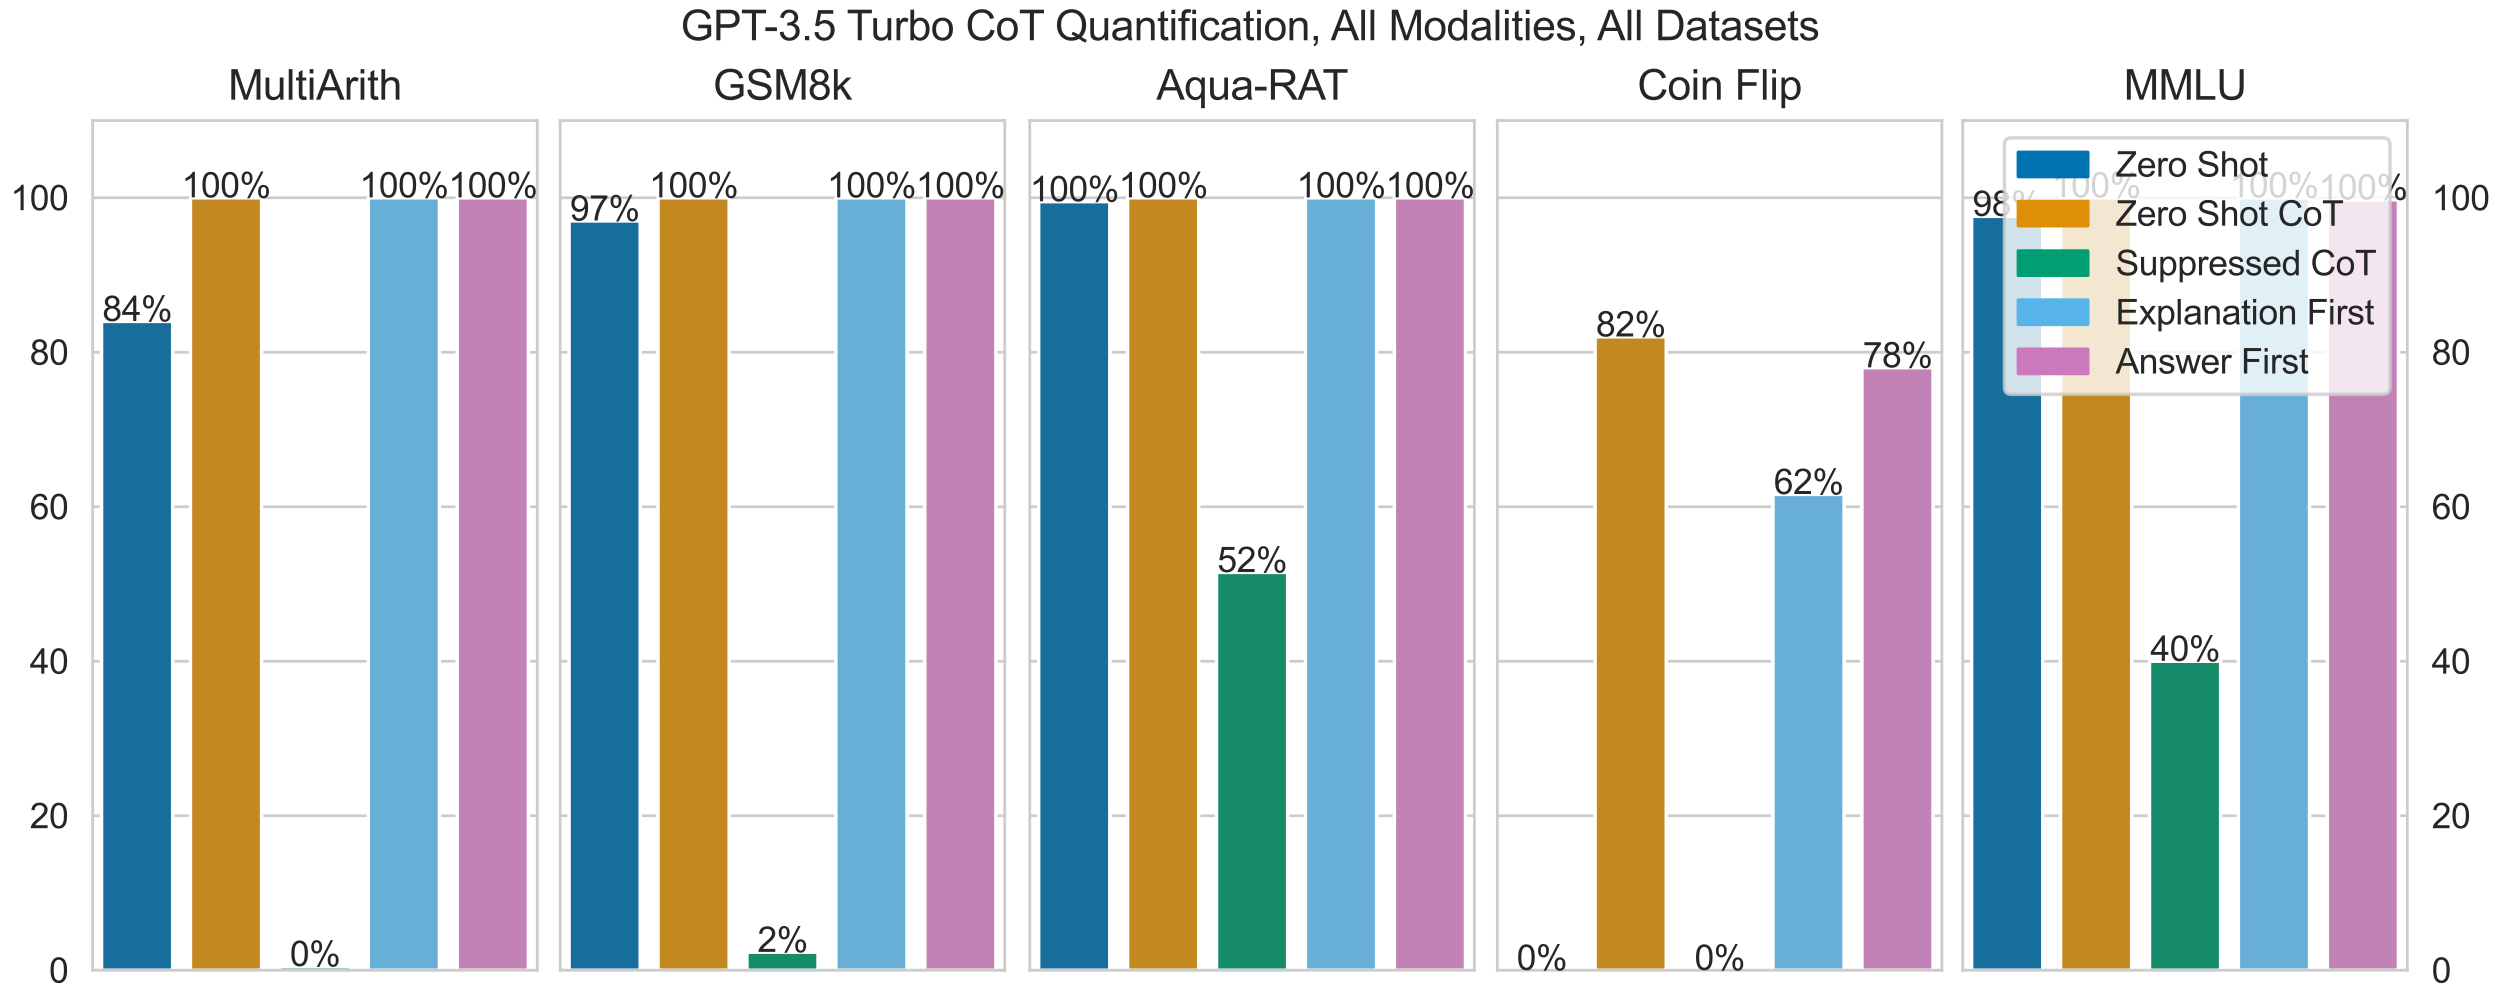 <?xml version="1.0" encoding="utf-8" standalone="no"?>
<!DOCTYPE svg PUBLIC "-//W3C//DTD SVG 1.1//EN"
  "http://www.w3.org/Graphics/SVG/1.1/DTD/svg11.dtd">
<svg xmlns:xlink="http://www.w3.org/1999/xlink" width="720pt" height="288pt" viewBox="0 0 720 288" xmlns="http://www.w3.org/2000/svg" version="1.1">
 <defs>
  <style type="text/css">*{stroke-linejoin: round; stroke-linecap: butt}</style>
 </defs>
 <g id="figure_1">
  <g id="patch_1">
   <path d="M 0 288 
L 720 288 
L 720 0 
L 0 0 
z
" style="fill: #ffffff"/>
  </g>
  <g id="axes_1">
   <g id="patch_2">
    <path d="M 26.683 279.433 
L 154.729 279.433 
L 154.729 34.711 
L 26.683 34.711 
z
" style="fill: #ffffff"/>
   </g>
   <g id="matplotlib.axis_1">
    <g id="xtick_1"/>
    <g id="xtick_2"/>
    <g id="xtick_3"/>
    <g id="xtick_4"/>
    <g id="xtick_5"/>
   </g>
   <g id="matplotlib.axis_2">
    <g id="ytick_1">
     <g id="line2d_1">
      <path d="M 26.683 279.433 
L 154.729 279.433 
" clip-path="url(#peb5ad6e22f)" style="fill: none; stroke: #cccccc; stroke-width: 0.8; stroke-linecap: round"/>
     </g>
     <g id="text_1">
      <!-- 0 -->
      <g style="fill: #262626" transform="translate(14.122 283.012) scale(0.1 -0.1)">
       <defs>
        <path id="ArialMT-30" d="M 266 2259 
Q 266 3072 433 3567 
Q 600 4063 929 4331 
Q 1259 4600 1759 4600 
Q 2128 4600 2406 4451 
Q 2684 4303 2865 4023 
Q 3047 3744 3150 3342 
Q 3253 2941 3253 2259 
Q 3253 1453 3087 958 
Q 2922 463 2592 192 
Q 2263 -78 1759 -78 
Q 1097 -78 719 397 
Q 266 969 266 2259 
z
M 844 2259 
Q 844 1131 1108 757 
Q 1372 384 1759 384 
Q 2147 384 2411 759 
Q 2675 1134 2675 2259 
Q 2675 3391 2411 3762 
Q 2147 4134 1753 4134 
Q 1366 4134 1134 3806 
Q 844 3388 844 2259 
z
" transform="scale(0.016)"/>
       </defs>
       <use xlink:href="#ArialMT-30"/>
      </g>
     </g>
    </g>
    <g id="ytick_2">
     <g id="line2d_2">
      <path d="M 26.683 234.938 
L 154.729 234.938 
" clip-path="url(#peb5ad6e22f)" style="fill: none; stroke: #cccccc; stroke-width: 0.8; stroke-linecap: round"/>
     </g>
     <g id="text_2">
      <!-- 20 -->
      <g style="fill: #262626" transform="translate(8.561 238.517) scale(0.1 -0.1)">
       <defs>
        <path id="ArialMT-32" d="M 3222 541 
L 3222 0 
L 194 0 
Q 188 203 259 391 
Q 375 700 629 1000 
Q 884 1300 1366 1694 
Q 2113 2306 2375 2664 
Q 2638 3022 2638 3341 
Q 2638 3675 2398 3904 
Q 2159 4134 1775 4134 
Q 1369 4134 1125 3890 
Q 881 3647 878 3216 
L 300 3275 
Q 359 3922 746 4261 
Q 1134 4600 1788 4600 
Q 2447 4600 2831 4234 
Q 3216 3869 3216 3328 
Q 3216 3053 3103 2787 
Q 2991 2522 2730 2228 
Q 2469 1934 1863 1422 
Q 1356 997 1212 845 
Q 1069 694 975 541 
L 3222 541 
z
" transform="scale(0.016)"/>
       </defs>
       <use xlink:href="#ArialMT-32"/>
       <use xlink:href="#ArialMT-30" x="55.615"/>
      </g>
     </g>
    </g>
    <g id="ytick_3">
     <g id="line2d_3">
      <path d="M 26.683 190.443 
L 154.729 190.443 
" clip-path="url(#peb5ad6e22f)" style="fill: none; stroke: #cccccc; stroke-width: 0.8; stroke-linecap: round"/>
     </g>
     <g id="text_3">
      <!-- 40 -->
      <g style="fill: #262626" transform="translate(8.561 194.022) scale(0.1 -0.1)">
       <defs>
        <path id="ArialMT-34" d="M 2069 0 
L 2069 1097 
L 81 1097 
L 81 1613 
L 2172 4581 
L 2631 4581 
L 2631 1613 
L 3250 1613 
L 3250 1097 
L 2631 1097 
L 2631 0 
L 2069 0 
z
M 2069 1613 
L 2069 3678 
L 634 1613 
L 2069 1613 
z
" transform="scale(0.016)"/>
       </defs>
       <use xlink:href="#ArialMT-34"/>
       <use xlink:href="#ArialMT-30" x="55.615"/>
      </g>
     </g>
    </g>
    <g id="ytick_4">
     <g id="line2d_4">
      <path d="M 26.683 145.948 
L 154.729 145.948 
" clip-path="url(#peb5ad6e22f)" style="fill: none; stroke: #cccccc; stroke-width: 0.8; stroke-linecap: round"/>
     </g>
     <g id="text_4">
      <!-- 60 -->
      <g style="fill: #262626" transform="translate(8.561 149.527) scale(0.1 -0.1)">
       <defs>
        <path id="ArialMT-36" d="M 3184 3459 
L 2625 3416 
Q 2550 3747 2413 3897 
Q 2184 4138 1850 4138 
Q 1581 4138 1378 3988 
Q 1113 3794 959 3422 
Q 806 3050 800 2363 
Q 1003 2672 1297 2822 
Q 1591 2972 1913 2972 
Q 2475 2972 2870 2558 
Q 3266 2144 3266 1488 
Q 3266 1056 3080 686 
Q 2894 316 2569 119 
Q 2244 -78 1831 -78 
Q 1128 -78 684 439 
Q 241 956 241 2144 
Q 241 3472 731 4075 
Q 1159 4600 1884 4600 
Q 2425 4600 2770 4297 
Q 3116 3994 3184 3459 
z
M 888 1484 
Q 888 1194 1011 928 
Q 1134 663 1356 523 
Q 1578 384 1822 384 
Q 2178 384 2434 671 
Q 2691 959 2691 1453 
Q 2691 1928 2437 2201 
Q 2184 2475 1800 2475 
Q 1419 2475 1153 2201 
Q 888 1928 888 1484 
z
" transform="scale(0.016)"/>
       </defs>
       <use xlink:href="#ArialMT-36"/>
       <use xlink:href="#ArialMT-30" x="55.615"/>
      </g>
     </g>
    </g>
    <g id="ytick_5">
     <g id="line2d_5">
      <path d="M 26.683 101.453 
L 154.729 101.453 
" clip-path="url(#peb5ad6e22f)" style="fill: none; stroke: #cccccc; stroke-width: 0.8; stroke-linecap: round"/>
     </g>
     <g id="text_5">
      <!-- 80 -->
      <g style="fill: #262626" transform="translate(8.561 105.032) scale(0.1 -0.1)">
       <defs>
        <path id="ArialMT-38" d="M 1131 2484 
Q 781 2613 612 2850 
Q 444 3088 444 3419 
Q 444 3919 803 4259 
Q 1163 4600 1759 4600 
Q 2359 4600 2725 4251 
Q 3091 3903 3091 3403 
Q 3091 3084 2923 2848 
Q 2756 2613 2416 2484 
Q 2838 2347 3058 2040 
Q 3278 1734 3278 1309 
Q 3278 722 2862 322 
Q 2447 -78 1769 -78 
Q 1091 -78 675 323 
Q 259 725 259 1325 
Q 259 1772 486 2073 
Q 713 2375 1131 2484 
z
M 1019 3438 
Q 1019 3113 1228 2906 
Q 1438 2700 1772 2700 
Q 2097 2700 2305 2904 
Q 2513 3109 2513 3406 
Q 2513 3716 2298 3927 
Q 2084 4138 1766 4138 
Q 1444 4138 1231 3931 
Q 1019 3725 1019 3438 
z
M 838 1322 
Q 838 1081 952 856 
Q 1066 631 1291 507 
Q 1516 384 1775 384 
Q 2178 384 2440 643 
Q 2703 903 2703 1303 
Q 2703 1709 2433 1975 
Q 2163 2241 1756 2241 
Q 1359 2241 1098 1978 
Q 838 1716 838 1322 
z
" transform="scale(0.016)"/>
       </defs>
       <use xlink:href="#ArialMT-38"/>
       <use xlink:href="#ArialMT-30" x="55.615"/>
      </g>
     </g>
    </g>
    <g id="ytick_6">
     <g id="line2d_6">
      <path d="M 26.683 56.958 
L 154.729 56.958 
" clip-path="url(#peb5ad6e22f)" style="fill: none; stroke: #cccccc; stroke-width: 0.8; stroke-linecap: round"/>
     </g>
     <g id="text_6">
      <!-- 100 -->
      <g style="fill: #262626" transform="translate(3 60.537) scale(0.1 -0.1)">
       <defs>
        <path id="ArialMT-31" d="M 2384 0 
L 1822 0 
L 1822 3584 
Q 1619 3391 1289 3197 
Q 959 3003 697 2906 
L 697 3450 
Q 1169 3672 1522 3987 
Q 1875 4303 2022 4600 
L 2384 4600 
L 2384 0 
z
" transform="scale(0.016)"/>
       </defs>
       <use xlink:href="#ArialMT-31"/>
       <use xlink:href="#ArialMT-30" x="55.615"/>
       <use xlink:href="#ArialMT-30" x="111.23"/>
      </g>
     </g>
    </g>
   </g>
   <g id="patch_3">
    <path d="M 29.244 279.433 
L 49.731 279.433 
L 49.731 92.554 
L 29.244 92.554 
z
" clip-path="url(#peb5ad6e22f)" style="fill: #176d9c; stroke: #ffffff; stroke-linejoin: miter"/>
   </g>
   <g id="patch_4">
    <path d="M 54.853 279.433 
L 75.341 279.433 
L 75.341 56.958 
L 54.853 56.958 
z
" clip-path="url(#peb5ad6e22f)" style="fill: #c38820; stroke: #ffffff; stroke-linejoin: miter"/>
   </g>
   <g id="patch_5">
    <path d="M 80.462 279.433 
L 100.95 279.433 
L 100.95 278.321 
L 80.462 278.321 
z
" clip-path="url(#peb5ad6e22f)" style="fill: #158b6a; stroke: #ffffff; stroke-linejoin: miter"/>
   </g>
   <g id="patch_6">
    <path d="M 106.072 279.433 
L 126.559 279.433 
L 126.559 56.958 
L 106.072 56.958 
z
" clip-path="url(#peb5ad6e22f)" style="fill: #68afd7; stroke: #ffffff; stroke-linejoin: miter"/>
   </g>
   <g id="patch_7">
    <path d="M 131.681 279.433 
L 152.168 279.433 
L 152.168 56.958 
L 131.681 56.958 
z
" clip-path="url(#peb5ad6e22f)" style="fill: #c282b5; stroke: #ffffff; stroke-linejoin: miter"/>
   </g>
   <g id="line2d_7">
    <path clip-path="url(#peb5ad6e22f)" style="fill: none; stroke: #424242; stroke-width: 2.7; stroke-linecap: round"/>
   </g>
   <g id="line2d_8">
    <path clip-path="url(#peb5ad6e22f)" style="fill: none; stroke: #424242; stroke-width: 2.7; stroke-linecap: round"/>
   </g>
   <g id="line2d_9">
    <path clip-path="url(#peb5ad6e22f)" style="fill: none; stroke: #424242; stroke-width: 2.7; stroke-linecap: round"/>
   </g>
   <g id="line2d_10">
    <path clip-path="url(#peb5ad6e22f)" style="fill: none; stroke: #424242; stroke-width: 2.7; stroke-linecap: round"/>
   </g>
   <g id="line2d_11">
    <path clip-path="url(#peb5ad6e22f)" style="fill: none; stroke: #424242; stroke-width: 2.7; stroke-linecap: round"/>
   </g>
   <g id="patch_8">
    <path d="M 26.683 279.433 
L 26.683 34.711 
" style="fill: none; stroke: #cccccc; stroke-width: 0.8; stroke-linejoin: miter; stroke-linecap: square"/>
   </g>
   <g id="patch_9">
    <path d="M 154.729 279.433 
L 154.729 34.711 
" style="fill: none; stroke: #cccccc; stroke-width: 0.8; stroke-linejoin: miter; stroke-linecap: square"/>
   </g>
   <g id="patch_10">
    <path d="M 26.683 279.433 
L 154.729 279.433 
" style="fill: none; stroke: #cccccc; stroke-width: 0.8; stroke-linejoin: miter; stroke-linecap: square"/>
   </g>
   <g id="patch_11">
    <path d="M 26.683 34.711 
L 154.729 34.711 
" style="fill: none; stroke: #cccccc; stroke-width: 0.8; stroke-linejoin: miter; stroke-linecap: square"/>
   </g>
   <g id="text_7">
    <!-- 84% -->
    <g style="fill: #262626" transform="translate(29.481 92.443) scale(0.1 -0.1)">
     <defs>
      <path id="ArialMT-25" d="M 372 3481 
Q 372 3972 619 4315 
Q 866 4659 1334 4659 
Q 1766 4659 2048 4351 
Q 2331 4044 2331 3447 
Q 2331 2866 2045 2552 
Q 1759 2238 1341 2238 
Q 925 2238 648 2547 
Q 372 2856 372 3481 
z
M 1350 4272 
Q 1141 4272 1002 4090 
Q 863 3909 863 3425 
Q 863 2984 1003 2804 
Q 1144 2625 1350 2625 
Q 1563 2625 1702 2806 
Q 1841 2988 1841 3469 
Q 1841 3913 1700 4092 
Q 1559 4272 1350 4272 
z
M 1353 -169 
L 3859 4659 
L 4316 4659 
L 1819 -169 
L 1353 -169 
z
M 3334 1075 
Q 3334 1569 3581 1911 
Q 3828 2253 4300 2253 
Q 4731 2253 5014 1945 
Q 5297 1638 5297 1041 
Q 5297 459 5011 145 
Q 4725 -169 4303 -169 
Q 3888 -169 3611 142 
Q 3334 453 3334 1075 
z
M 4316 1866 
Q 4103 1866 3964 1684 
Q 3825 1503 3825 1019 
Q 3825 581 3965 400 
Q 4106 219 4313 219 
Q 4528 219 4667 400 
Q 4806 581 4806 1063 
Q 4806 1506 4665 1686 
Q 4525 1866 4316 1866 
z
" transform="scale(0.016)"/>
     </defs>
     <use xlink:href="#ArialMT-38"/>
     <use xlink:href="#ArialMT-34" x="55.615"/>
     <use xlink:href="#ArialMT-25" x="111.23"/>
    </g>
   </g>
   <g id="text_8">
    <!-- 100% -->
    <g style="fill: #262626" transform="translate(52.309 56.847) scale(0.1 -0.1)">
     <use xlink:href="#ArialMT-31"/>
     <use xlink:href="#ArialMT-30" x="55.615"/>
     <use xlink:href="#ArialMT-30" x="111.23"/>
     <use xlink:href="#ArialMT-25" x="166.846"/>
    </g>
   </g>
   <g id="text_9">
    <!-- 0% -->
    <g style="fill: #262626" transform="translate(83.48 278.21) scale(0.1 -0.1)">
     <use xlink:href="#ArialMT-30"/>
     <use xlink:href="#ArialMT-25" x="55.615"/>
    </g>
   </g>
   <g id="text_10">
    <!-- 100% -->
    <g style="fill: #262626" transform="translate(103.528 56.847) scale(0.1 -0.1)">
     <use xlink:href="#ArialMT-31"/>
     <use xlink:href="#ArialMT-30" x="55.615"/>
     <use xlink:href="#ArialMT-30" x="111.23"/>
     <use xlink:href="#ArialMT-25" x="166.846"/>
    </g>
   </g>
   <g id="text_11">
    <!-- 100% -->
    <g style="fill: #262626" transform="translate(129.137 56.847) scale(0.1 -0.1)">
     <use xlink:href="#ArialMT-31"/>
     <use xlink:href="#ArialMT-30" x="55.615"/>
     <use xlink:href="#ArialMT-30" x="111.23"/>
     <use xlink:href="#ArialMT-25" x="166.846"/>
    </g>
   </g>
   <g id="text_12">
    <!-- MultiArith -->
    <g style="fill: #262626" transform="translate(65.702 28.711) scale(0.12 -0.12)">
     <defs>
      <path id="ArialMT-4d" d="M 475 0 
L 475 4581 
L 1388 4581 
L 2472 1338 
Q 2622 884 2691 659 
Q 2769 909 2934 1394 
L 4031 4581 
L 4847 4581 
L 4847 0 
L 4263 0 
L 4263 3834 
L 2931 0 
L 2384 0 
L 1059 3900 
L 1059 0 
L 475 0 
z
" transform="scale(0.016)"/>
      <path id="ArialMT-75" d="M 2597 0 
L 2597 488 
Q 2209 -75 1544 -75 
Q 1250 -75 995 37 
Q 741 150 617 320 
Q 494 491 444 738 
Q 409 903 409 1263 
L 409 3319 
L 972 3319 
L 972 1478 
Q 972 1038 1006 884 
Q 1059 663 1231 536 
Q 1403 409 1656 409 
Q 1909 409 2131 539 
Q 2353 669 2445 892 
Q 2538 1116 2538 1541 
L 2538 3319 
L 3100 3319 
L 3100 0 
L 2597 0 
z
" transform="scale(0.016)"/>
      <path id="ArialMT-6c" d="M 409 0 
L 409 4581 
L 972 4581 
L 972 0 
L 409 0 
z
" transform="scale(0.016)"/>
      <path id="ArialMT-74" d="M 1650 503 
L 1731 6 
Q 1494 -44 1306 -44 
Q 1000 -44 831 53 
Q 663 150 594 308 
Q 525 466 525 972 
L 525 2881 
L 113 2881 
L 113 3319 
L 525 3319 
L 525 4141 
L 1084 4478 
L 1084 3319 
L 1650 3319 
L 1650 2881 
L 1084 2881 
L 1084 941 
Q 1084 700 1114 631 
Q 1144 563 1211 522 
Q 1278 481 1403 481 
Q 1497 481 1650 503 
z
" transform="scale(0.016)"/>
      <path id="ArialMT-69" d="M 425 3934 
L 425 4581 
L 988 4581 
L 988 3934 
L 425 3934 
z
M 425 0 
L 425 3319 
L 988 3319 
L 988 0 
L 425 0 
z
" transform="scale(0.016)"/>
      <path id="ArialMT-41" d="M -9 0 
L 1750 4581 
L 2403 4581 
L 4278 0 
L 3588 0 
L 3053 1388 
L 1138 1388 
L 634 0 
L -9 0 
z
M 1313 1881 
L 2866 1881 
L 2388 3150 
Q 2169 3728 2063 4100 
Q 1975 3659 1816 3225 
L 1313 1881 
z
" transform="scale(0.016)"/>
      <path id="ArialMT-72" d="M 416 0 
L 416 3319 
L 922 3319 
L 922 2816 
Q 1116 3169 1280 3281 
Q 1444 3394 1641 3394 
Q 1925 3394 2219 3213 
L 2025 2691 
Q 1819 2813 1613 2813 
Q 1428 2813 1281 2702 
Q 1134 2591 1072 2394 
Q 978 2094 978 1738 
L 978 0 
L 416 0 
z
" transform="scale(0.016)"/>
      <path id="ArialMT-68" d="M 422 0 
L 422 4581 
L 984 4581 
L 984 2938 
Q 1378 3394 1978 3394 
Q 2347 3394 2619 3248 
Q 2891 3103 3008 2847 
Q 3125 2591 3125 2103 
L 3125 0 
L 2563 0 
L 2563 2103 
Q 2563 2525 2380 2717 
Q 2197 2909 1863 2909 
Q 1613 2909 1392 2779 
Q 1172 2650 1078 2428 
Q 984 2206 984 1816 
L 984 0 
L 422 0 
z
" transform="scale(0.016)"/>
     </defs>
     <use xlink:href="#ArialMT-4d"/>
     <use xlink:href="#ArialMT-75" x="83.301"/>
     <use xlink:href="#ArialMT-6c" x="138.916"/>
     <use xlink:href="#ArialMT-74" x="161.133"/>
     <use xlink:href="#ArialMT-69" x="188.916"/>
     <use xlink:href="#ArialMT-41" x="211.133"/>
     <use xlink:href="#ArialMT-72" x="277.832"/>
     <use xlink:href="#ArialMT-69" x="311.133"/>
     <use xlink:href="#ArialMT-74" x="333.35"/>
     <use xlink:href="#ArialMT-68" x="361.133"/>
    </g>
   </g>
  </g>
  <g id="axes_2">
   <g id="patch_12">
    <path d="M 161.33 279.433 
L 289.376 279.433 
L 289.376 34.711 
L 161.33 34.711 
z
" style="fill: #ffffff"/>
   </g>
   <g id="matplotlib.axis_3">
    <g id="xtick_6"/>
    <g id="xtick_7"/>
    <g id="xtick_8"/>
    <g id="xtick_9"/>
    <g id="xtick_10"/>
   </g>
   <g id="matplotlib.axis_4">
    <g id="ytick_7">
     <g id="line2d_12">
      <path d="M 161.33 279.433 
L 289.376 279.433 
" clip-path="url(#p7d063801a8)" style="fill: none; stroke: #cccccc; stroke-width: 0.8; stroke-linecap: round"/>
     </g>
    </g>
    <g id="ytick_8">
     <g id="line2d_13">
      <path d="M 161.33 234.938 
L 289.376 234.938 
" clip-path="url(#p7d063801a8)" style="fill: none; stroke: #cccccc; stroke-width: 0.8; stroke-linecap: round"/>
     </g>
    </g>
    <g id="ytick_9">
     <g id="line2d_14">
      <path d="M 161.33 190.443 
L 289.376 190.443 
" clip-path="url(#p7d063801a8)" style="fill: none; stroke: #cccccc; stroke-width: 0.8; stroke-linecap: round"/>
     </g>
    </g>
    <g id="ytick_10">
     <g id="line2d_15">
      <path d="M 161.33 145.948 
L 289.376 145.948 
" clip-path="url(#p7d063801a8)" style="fill: none; stroke: #cccccc; stroke-width: 0.8; stroke-linecap: round"/>
     </g>
    </g>
    <g id="ytick_11">
     <g id="line2d_16">
      <path d="M 161.33 101.453 
L 289.376 101.453 
" clip-path="url(#p7d063801a8)" style="fill: none; stroke: #cccccc; stroke-width: 0.8; stroke-linecap: round"/>
     </g>
    </g>
    <g id="ytick_12">
     <g id="line2d_17">
      <path d="M 161.33 56.958 
L 289.376 56.958 
" clip-path="url(#p7d063801a8)" style="fill: none; stroke: #cccccc; stroke-width: 0.8; stroke-linecap: round"/>
     </g>
    </g>
   </g>
   <g id="patch_13">
    <path d="M 163.891 279.433 
L 184.378 279.433 
L 184.378 63.632 
L 163.891 63.632 
z
" clip-path="url(#p7d063801a8)" style="fill: #176d9c; stroke: #ffffff; stroke-linejoin: miter"/>
   </g>
   <g id="patch_14">
    <path d="M 189.5 279.433 
L 209.988 279.433 
L 209.988 56.958 
L 189.5 56.958 
z
" clip-path="url(#p7d063801a8)" style="fill: #c38820; stroke: #ffffff; stroke-linejoin: miter"/>
   </g>
   <g id="patch_15">
    <path d="M 215.109 279.433 
L 235.597 279.433 
L 235.597 274.242 
L 215.109 274.242 
z
" clip-path="url(#p7d063801a8)" style="fill: #158b6a; stroke: #ffffff; stroke-linejoin: miter"/>
   </g>
   <g id="patch_16">
    <path d="M 240.719 279.433 
L 261.206 279.433 
L 261.206 56.958 
L 240.719 56.958 
z
" clip-path="url(#p7d063801a8)" style="fill: #68afd7; stroke: #ffffff; stroke-linejoin: miter"/>
   </g>
   <g id="patch_17">
    <path d="M 266.328 279.433 
L 286.815 279.433 
L 286.815 56.958 
L 266.328 56.958 
z
" clip-path="url(#p7d063801a8)" style="fill: #c282b5; stroke: #ffffff; stroke-linejoin: miter"/>
   </g>
   <g id="line2d_18">
    <path clip-path="url(#p7d063801a8)" style="fill: none; stroke: #424242; stroke-width: 2.7; stroke-linecap: round"/>
   </g>
   <g id="line2d_19">
    <path clip-path="url(#p7d063801a8)" style="fill: none; stroke: #424242; stroke-width: 2.7; stroke-linecap: round"/>
   </g>
   <g id="line2d_20">
    <path clip-path="url(#p7d063801a8)" style="fill: none; stroke: #424242; stroke-width: 2.7; stroke-linecap: round"/>
   </g>
   <g id="line2d_21">
    <path clip-path="url(#p7d063801a8)" style="fill: none; stroke: #424242; stroke-width: 2.7; stroke-linecap: round"/>
   </g>
   <g id="line2d_22">
    <path clip-path="url(#p7d063801a8)" style="fill: none; stroke: #424242; stroke-width: 2.7; stroke-linecap: round"/>
   </g>
   <g id="patch_18">
    <path d="M 161.33 279.433 
L 161.33 34.711 
" style="fill: none; stroke: #cccccc; stroke-width: 0.8; stroke-linejoin: miter; stroke-linecap: square"/>
   </g>
   <g id="patch_19">
    <path d="M 289.376 279.433 
L 289.376 34.711 
" style="fill: none; stroke: #cccccc; stroke-width: 0.8; stroke-linejoin: miter; stroke-linecap: square"/>
   </g>
   <g id="patch_20">
    <path d="M 161.33 279.433 
L 289.376 279.433 
" style="fill: none; stroke: #cccccc; stroke-width: 0.8; stroke-linejoin: miter; stroke-linecap: square"/>
   </g>
   <g id="patch_21">
    <path d="M 161.33 34.711 
L 289.376 34.711 
" style="fill: none; stroke: #cccccc; stroke-width: 0.8; stroke-linejoin: miter; stroke-linecap: square"/>
   </g>
   <g id="text_13">
    <!-- 97% -->
    <g style="fill: #262626" transform="translate(164.128 63.521) scale(0.1 -0.1)">
     <defs>
      <path id="ArialMT-39" d="M 350 1059 
L 891 1109 
Q 959 728 1153 556 
Q 1347 384 1650 384 
Q 1909 384 2104 503 
Q 2300 622 2425 820 
Q 2550 1019 2634 1356 
Q 2719 1694 2719 2044 
Q 2719 2081 2716 2156 
Q 2547 1888 2255 1720 
Q 1963 1553 1622 1553 
Q 1053 1553 659 1965 
Q 266 2378 266 3053 
Q 266 3750 677 4175 
Q 1088 4600 1706 4600 
Q 2153 4600 2523 4359 
Q 2894 4119 3086 3673 
Q 3278 3228 3278 2384 
Q 3278 1506 3087 986 
Q 2897 466 2520 194 
Q 2144 -78 1638 -78 
Q 1100 -78 759 220 
Q 419 519 350 1059 
z
M 2653 3081 
Q 2653 3566 2395 3850 
Q 2138 4134 1775 4134 
Q 1400 4134 1122 3828 
Q 844 3522 844 3034 
Q 844 2597 1108 2323 
Q 1372 2050 1759 2050 
Q 2150 2050 2401 2323 
Q 2653 2597 2653 3081 
z
" transform="scale(0.016)"/>
      <path id="ArialMT-37" d="M 303 3981 
L 303 4522 
L 3269 4522 
L 3269 4084 
Q 2831 3619 2401 2847 
Q 1972 2075 1738 1259 
Q 1569 684 1522 0 
L 944 0 
Q 953 541 1156 1306 
Q 1359 2072 1739 2783 
Q 2119 3494 2547 3981 
L 303 3981 
z
" transform="scale(0.016)"/>
     </defs>
     <use xlink:href="#ArialMT-39"/>
     <use xlink:href="#ArialMT-37" x="55.615"/>
     <use xlink:href="#ArialMT-25" x="111.23"/>
    </g>
   </g>
   <g id="text_14">
    <!-- 100% -->
    <g style="fill: #262626" transform="translate(186.956 56.847) scale(0.1 -0.1)">
     <use xlink:href="#ArialMT-31"/>
     <use xlink:href="#ArialMT-30" x="55.615"/>
     <use xlink:href="#ArialMT-30" x="111.23"/>
     <use xlink:href="#ArialMT-25" x="166.846"/>
    </g>
   </g>
   <g id="text_15">
    <!-- 2% -->
    <g style="fill: #262626" transform="translate(218.127 274.131) scale(0.1 -0.1)">
     <use xlink:href="#ArialMT-32"/>
     <use xlink:href="#ArialMT-25" x="55.615"/>
    </g>
   </g>
   <g id="text_16">
    <!-- 100% -->
    <g style="fill: #262626" transform="translate(238.175 56.847) scale(0.1 -0.1)">
     <use xlink:href="#ArialMT-31"/>
     <use xlink:href="#ArialMT-30" x="55.615"/>
     <use xlink:href="#ArialMT-30" x="111.23"/>
     <use xlink:href="#ArialMT-25" x="166.846"/>
    </g>
   </g>
   <g id="text_17">
    <!-- 100% -->
    <g style="fill: #262626" transform="translate(263.784 56.847) scale(0.1 -0.1)">
     <use xlink:href="#ArialMT-31"/>
     <use xlink:href="#ArialMT-30" x="55.615"/>
     <use xlink:href="#ArialMT-30" x="111.23"/>
     <use xlink:href="#ArialMT-25" x="166.846"/>
    </g>
   </g>
   <g id="text_18">
    <!-- GSM8k -->
    <g style="fill: #262626" transform="translate(205.35 28.711) scale(0.12 -0.12)">
     <defs>
      <path id="ArialMT-47" d="M 2638 1797 
L 2638 2334 
L 4578 2338 
L 4578 638 
Q 4131 281 3656 101 
Q 3181 -78 2681 -78 
Q 2006 -78 1454 211 
Q 903 500 622 1047 
Q 341 1594 341 2269 
Q 341 2938 620 3517 
Q 900 4097 1425 4378 
Q 1950 4659 2634 4659 
Q 3131 4659 3532 4498 
Q 3934 4338 4162 4050 
Q 4391 3763 4509 3300 
L 3963 3150 
Q 3859 3500 3706 3700 
Q 3553 3900 3268 4020 
Q 2984 4141 2638 4141 
Q 2222 4141 1919 4014 
Q 1616 3888 1430 3681 
Q 1244 3475 1141 3228 
Q 966 2803 966 2306 
Q 966 1694 1177 1281 
Q 1388 869 1791 669 
Q 2194 469 2647 469 
Q 3041 469 3416 620 
Q 3791 772 3984 944 
L 3984 1797 
L 2638 1797 
z
" transform="scale(0.016)"/>
      <path id="ArialMT-53" d="M 288 1472 
L 859 1522 
Q 900 1178 1048 958 
Q 1197 738 1509 602 
Q 1822 466 2213 466 
Q 2559 466 2825 569 
Q 3091 672 3220 851 
Q 3350 1031 3350 1244 
Q 3350 1459 3225 1620 
Q 3100 1781 2813 1891 
Q 2628 1963 1997 2114 
Q 1366 2266 1113 2400 
Q 784 2572 623 2826 
Q 463 3081 463 3397 
Q 463 3744 659 4045 
Q 856 4347 1234 4503 
Q 1613 4659 2075 4659 
Q 2584 4659 2973 4495 
Q 3363 4331 3572 4012 
Q 3781 3694 3797 3291 
L 3216 3247 
Q 3169 3681 2898 3903 
Q 2628 4125 2100 4125 
Q 1550 4125 1298 3923 
Q 1047 3722 1047 3438 
Q 1047 3191 1225 3031 
Q 1400 2872 2139 2705 
Q 2878 2538 3153 2413 
Q 3553 2228 3743 1945 
Q 3934 1663 3934 1294 
Q 3934 928 3725 604 
Q 3516 281 3123 101 
Q 2731 -78 2241 -78 
Q 1619 -78 1198 103 
Q 778 284 539 648 
Q 300 1013 288 1472 
z
" transform="scale(0.016)"/>
      <path id="ArialMT-6b" d="M 425 0 
L 425 4581 
L 988 4581 
L 988 1969 
L 2319 3319 
L 3047 3319 
L 1778 2088 
L 3175 0 
L 2481 0 
L 1384 1697 
L 988 1316 
L 988 0 
L 425 0 
z
" transform="scale(0.016)"/>
     </defs>
     <use xlink:href="#ArialMT-47"/>
     <use xlink:href="#ArialMT-53" x="77.783"/>
     <use xlink:href="#ArialMT-4d" x="144.482"/>
     <use xlink:href="#ArialMT-38" x="227.783"/>
     <use xlink:href="#ArialMT-6b" x="283.398"/>
    </g>
   </g>
  </g>
  <g id="axes_3">
   <g id="patch_22">
    <path d="M 296.577 279.433 
L 424.623 279.433 
L 424.623 34.711 
L 296.577 34.711 
z
" style="fill: #ffffff"/>
   </g>
   <g id="matplotlib.axis_5">
    <g id="xtick_11"/>
    <g id="xtick_12"/>
    <g id="xtick_13"/>
    <g id="xtick_14"/>
    <g id="xtick_15"/>
   </g>
   <g id="matplotlib.axis_6">
    <g id="ytick_13">
     <g id="line2d_23">
      <path d="M 296.577 279.433 
L 424.623 279.433 
" clip-path="url(#pbd43702432)" style="fill: none; stroke: #cccccc; stroke-width: 0.8; stroke-linecap: round"/>
     </g>
    </g>
    <g id="ytick_14">
     <g id="line2d_24">
      <path d="M 296.577 234.938 
L 424.623 234.938 
" clip-path="url(#pbd43702432)" style="fill: none; stroke: #cccccc; stroke-width: 0.8; stroke-linecap: round"/>
     </g>
    </g>
    <g id="ytick_15">
     <g id="line2d_25">
      <path d="M 296.577 190.443 
L 424.623 190.443 
" clip-path="url(#pbd43702432)" style="fill: none; stroke: #cccccc; stroke-width: 0.8; stroke-linecap: round"/>
     </g>
    </g>
    <g id="ytick_16">
     <g id="line2d_26">
      <path d="M 296.577 145.948 
L 424.623 145.948 
" clip-path="url(#pbd43702432)" style="fill: none; stroke: #cccccc; stroke-width: 0.8; stroke-linecap: round"/>
     </g>
    </g>
    <g id="ytick_17">
     <g id="line2d_27">
      <path d="M 296.577 101.453 
L 424.623 101.453 
" clip-path="url(#pbd43702432)" style="fill: none; stroke: #cccccc; stroke-width: 0.8; stroke-linecap: round"/>
     </g>
    </g>
    <g id="ytick_18">
     <g id="line2d_28">
      <path d="M 296.577 56.958 
L 424.623 56.958 
" clip-path="url(#pbd43702432)" style="fill: none; stroke: #cccccc; stroke-width: 0.8; stroke-linecap: round"/>
     </g>
    </g>
   </g>
   <g id="patch_23">
    <path d="M 299.138 279.433 
L 319.625 279.433 
L 319.625 58.071 
L 299.138 58.071 
z
" clip-path="url(#pbd43702432)" style="fill: #176d9c; stroke: #ffffff; stroke-linejoin: miter"/>
   </g>
   <g id="patch_24">
    <path d="M 324.747 279.433 
L 345.235 279.433 
L 345.235 56.958 
L 324.747 56.958 
z
" clip-path="url(#pbd43702432)" style="fill: #c38820; stroke: #ffffff; stroke-linejoin: miter"/>
   </g>
   <g id="patch_25">
    <path d="M 350.357 279.433 
L 370.844 279.433 
L 370.844 164.859 
L 350.357 164.859 
z
" clip-path="url(#pbd43702432)" style="fill: #158b6a; stroke: #ffffff; stroke-linejoin: miter"/>
   </g>
   <g id="patch_26">
    <path d="M 375.966 279.433 
L 396.453 279.433 
L 396.453 56.958 
L 375.966 56.958 
z
" clip-path="url(#pbd43702432)" style="fill: #68afd7; stroke: #ffffff; stroke-linejoin: miter"/>
   </g>
   <g id="patch_27">
    <path d="M 401.575 279.433 
L 422.062 279.433 
L 422.062 56.958 
L 401.575 56.958 
z
" clip-path="url(#pbd43702432)" style="fill: #c282b5; stroke: #ffffff; stroke-linejoin: miter"/>
   </g>
   <g id="line2d_29">
    <path clip-path="url(#pbd43702432)" style="fill: none; stroke: #424242; stroke-width: 2.7; stroke-linecap: round"/>
   </g>
   <g id="line2d_30">
    <path clip-path="url(#pbd43702432)" style="fill: none; stroke: #424242; stroke-width: 2.7; stroke-linecap: round"/>
   </g>
   <g id="line2d_31">
    <path clip-path="url(#pbd43702432)" style="fill: none; stroke: #424242; stroke-width: 2.7; stroke-linecap: round"/>
   </g>
   <g id="line2d_32">
    <path clip-path="url(#pbd43702432)" style="fill: none; stroke: #424242; stroke-width: 2.7; stroke-linecap: round"/>
   </g>
   <g id="line2d_33">
    <path clip-path="url(#pbd43702432)" style="fill: none; stroke: #424242; stroke-width: 2.7; stroke-linecap: round"/>
   </g>
   <g id="patch_28">
    <path d="M 296.577 279.433 
L 296.577 34.711 
" style="fill: none; stroke: #cccccc; stroke-width: 0.8; stroke-linejoin: miter; stroke-linecap: square"/>
   </g>
   <g id="patch_29">
    <path d="M 424.623 279.433 
L 424.623 34.711 
" style="fill: none; stroke: #cccccc; stroke-width: 0.8; stroke-linejoin: miter; stroke-linecap: square"/>
   </g>
   <g id="patch_30">
    <path d="M 296.577 279.433 
L 424.623 279.433 
" style="fill: none; stroke: #cccccc; stroke-width: 0.8; stroke-linejoin: miter; stroke-linecap: square"/>
   </g>
   <g id="patch_31">
    <path d="M 296.577 34.711 
L 424.623 34.711 
" style="fill: none; stroke: #cccccc; stroke-width: 0.8; stroke-linejoin: miter; stroke-linecap: square"/>
   </g>
   <g id="text_19">
    <!-- 100% -->
    <g style="fill: #262626" transform="translate(296.594 57.959) scale(0.1 -0.1)">
     <use xlink:href="#ArialMT-31"/>
     <use xlink:href="#ArialMT-30" x="55.615"/>
     <use xlink:href="#ArialMT-30" x="111.23"/>
     <use xlink:href="#ArialMT-25" x="166.846"/>
    </g>
   </g>
   <g id="text_20">
    <!-- 100% -->
    <g style="fill: #262626" transform="translate(322.203 56.847) scale(0.1 -0.1)">
     <use xlink:href="#ArialMT-31"/>
     <use xlink:href="#ArialMT-30" x="55.615"/>
     <use xlink:href="#ArialMT-30" x="111.23"/>
     <use xlink:href="#ArialMT-25" x="166.846"/>
    </g>
   </g>
   <g id="text_21">
    <!-- 52% -->
    <g style="fill: #262626" transform="translate(350.593 164.747) scale(0.1 -0.1)">
     <defs>
      <path id="ArialMT-35" d="M 266 1200 
L 856 1250 
Q 922 819 1161 601 
Q 1400 384 1738 384 
Q 2144 384 2425 690 
Q 2706 997 2706 1503 
Q 2706 1984 2436 2262 
Q 2166 2541 1728 2541 
Q 1456 2541 1237 2417 
Q 1019 2294 894 2097 
L 366 2166 
L 809 4519 
L 3088 4519 
L 3088 3981 
L 1259 3981 
L 1013 2750 
Q 1425 3038 1878 3038 
Q 2478 3038 2890 2622 
Q 3303 2206 3303 1553 
Q 3303 931 2941 478 
Q 2500 -78 1738 -78 
Q 1113 -78 717 272 
Q 322 622 266 1200 
z
" transform="scale(0.016)"/>
     </defs>
     <use xlink:href="#ArialMT-35"/>
     <use xlink:href="#ArialMT-32" x="55.615"/>
     <use xlink:href="#ArialMT-25" x="111.23"/>
    </g>
   </g>
   <g id="text_22">
    <!-- 100% -->
    <g style="fill: #262626" transform="translate(373.422 56.847) scale(0.1 -0.1)">
     <use xlink:href="#ArialMT-31"/>
     <use xlink:href="#ArialMT-30" x="55.615"/>
     <use xlink:href="#ArialMT-30" x="111.23"/>
     <use xlink:href="#ArialMT-25" x="166.846"/>
    </g>
   </g>
   <g id="text_23">
    <!-- 100% -->
    <g style="fill: #262626" transform="translate(399.031 56.847) scale(0.1 -0.1)">
     <use xlink:href="#ArialMT-31"/>
     <use xlink:href="#ArialMT-30" x="55.615"/>
     <use xlink:href="#ArialMT-30" x="111.23"/>
     <use xlink:href="#ArialMT-25" x="166.846"/>
    </g>
   </g>
   <g id="text_24">
    <!-- Aqua-RAT -->
    <g style="fill: #262626" transform="translate(333.033 28.711) scale(0.12 -0.12)">
     <defs>
      <path id="ArialMT-71" d="M 2538 -1272 
L 2538 353 
Q 2406 169 2170 47 
Q 1934 -75 1669 -75 
Q 1078 -75 651 397 
Q 225 869 225 1691 
Q 225 2191 398 2587 
Q 572 2984 901 3189 
Q 1231 3394 1625 3394 
Q 2241 3394 2594 2875 
L 2594 3319 
L 3100 3319 
L 3100 -1272 
L 2538 -1272 
z
M 803 1669 
Q 803 1028 1072 708 
Q 1341 388 1716 388 
Q 2075 388 2334 692 
Q 2594 997 2594 1619 
Q 2594 2281 2320 2615 
Q 2047 2950 1678 2950 
Q 1313 2950 1058 2639 
Q 803 2328 803 1669 
z
" transform="scale(0.016)"/>
      <path id="ArialMT-61" d="M 2588 409 
Q 2275 144 1986 34 
Q 1697 -75 1366 -75 
Q 819 -75 525 192 
Q 231 459 231 875 
Q 231 1119 342 1320 
Q 453 1522 633 1644 
Q 813 1766 1038 1828 
Q 1203 1872 1538 1913 
Q 2219 1994 2541 2106 
Q 2544 2222 2544 2253 
Q 2544 2597 2384 2738 
Q 2169 2928 1744 2928 
Q 1347 2928 1158 2789 
Q 969 2650 878 2297 
L 328 2372 
Q 403 2725 575 2942 
Q 747 3159 1072 3276 
Q 1397 3394 1825 3394 
Q 2250 3394 2515 3294 
Q 2781 3194 2906 3042 
Q 3031 2891 3081 2659 
Q 3109 2516 3109 2141 
L 3109 1391 
Q 3109 606 3145 398 
Q 3181 191 3288 0 
L 2700 0 
Q 2613 175 2588 409 
z
M 2541 1666 
Q 2234 1541 1622 1453 
Q 1275 1403 1131 1340 
Q 988 1278 909 1158 
Q 831 1038 831 891 
Q 831 666 1001 516 
Q 1172 366 1500 366 
Q 1825 366 2078 508 
Q 2331 650 2450 897 
Q 2541 1088 2541 1459 
L 2541 1666 
z
" transform="scale(0.016)"/>
      <path id="ArialMT-2d" d="M 203 1375 
L 203 1941 
L 1931 1941 
L 1931 1375 
L 203 1375 
z
" transform="scale(0.016)"/>
      <path id="ArialMT-52" d="M 503 0 
L 503 4581 
L 2534 4581 
Q 3147 4581 3465 4457 
Q 3784 4334 3975 4021 
Q 4166 3709 4166 3331 
Q 4166 2844 3850 2509 
Q 3534 2175 2875 2084 
Q 3116 1969 3241 1856 
Q 3506 1613 3744 1247 
L 4541 0 
L 3778 0 
L 3172 953 
Q 2906 1366 2734 1584 
Q 2563 1803 2427 1890 
Q 2291 1978 2150 2013 
Q 2047 2034 1813 2034 
L 1109 2034 
L 1109 0 
L 503 0 
z
M 1109 2559 
L 2413 2559 
Q 2828 2559 3062 2645 
Q 3297 2731 3419 2920 
Q 3541 3109 3541 3331 
Q 3541 3656 3305 3865 
Q 3069 4075 2559 4075 
L 1109 4075 
L 1109 2559 
z
" transform="scale(0.016)"/>
      <path id="ArialMT-54" d="M 1659 0 
L 1659 4041 
L 150 4041 
L 150 4581 
L 3781 4581 
L 3781 4041 
L 2266 4041 
L 2266 0 
L 1659 0 
z
" transform="scale(0.016)"/>
     </defs>
     <use xlink:href="#ArialMT-41"/>
     <use xlink:href="#ArialMT-71" x="66.699"/>
     <use xlink:href="#ArialMT-75" x="122.314"/>
     <use xlink:href="#ArialMT-61" x="177.93"/>
     <use xlink:href="#ArialMT-2d" x="233.545"/>
     <use xlink:href="#ArialMT-52" x="266.846"/>
     <use xlink:href="#ArialMT-41" x="339.062"/>
     <use xlink:href="#ArialMT-54" x="398.387"/>
    </g>
   </g>
  </g>
  <g id="axes_4">
   <g id="patch_32">
    <path d="M 431.224 279.433 
L 559.27 279.433 
L 559.27 34.711 
L 431.224 34.711 
z
" style="fill: #ffffff"/>
   </g>
   <g id="matplotlib.axis_7">
    <g id="xtick_16"/>
    <g id="xtick_17"/>
    <g id="xtick_18"/>
    <g id="xtick_19"/>
    <g id="xtick_20"/>
   </g>
   <g id="matplotlib.axis_8">
    <g id="ytick_19">
     <g id="line2d_34">
      <path d="M 431.224 279.433 
L 559.27 279.433 
" clip-path="url(#p4d2a789a52)" style="fill: none; stroke: #cccccc; stroke-width: 0.8; stroke-linecap: round"/>
     </g>
    </g>
    <g id="ytick_20">
     <g id="line2d_35">
      <path d="M 431.224 234.938 
L 559.27 234.938 
" clip-path="url(#p4d2a789a52)" style="fill: none; stroke: #cccccc; stroke-width: 0.8; stroke-linecap: round"/>
     </g>
    </g>
    <g id="ytick_21">
     <g id="line2d_36">
      <path d="M 431.224 190.443 
L 559.27 190.443 
" clip-path="url(#p4d2a789a52)" style="fill: none; stroke: #cccccc; stroke-width: 0.8; stroke-linecap: round"/>
     </g>
    </g>
    <g id="ytick_22">
     <g id="line2d_37">
      <path d="M 431.224 145.948 
L 559.27 145.948 
" clip-path="url(#p4d2a789a52)" style="fill: none; stroke: #cccccc; stroke-width: 0.8; stroke-linecap: round"/>
     </g>
    </g>
    <g id="ytick_23">
     <g id="line2d_38">
      <path d="M 431.224 101.453 
L 559.27 101.453 
" clip-path="url(#p4d2a789a52)" style="fill: none; stroke: #cccccc; stroke-width: 0.8; stroke-linecap: round"/>
     </g>
    </g>
    <g id="ytick_24">
     <g id="line2d_39">
      <path d="M 431.224 56.958 
L 559.27 56.958 
" clip-path="url(#p4d2a789a52)" style="fill: none; stroke: #cccccc; stroke-width: 0.8; stroke-linecap: round"/>
     </g>
    </g>
   </g>
   <g id="patch_33">
    <path d="M 433.785 279.433 
L 454.272 279.433 
L 454.272 279.433 
L 433.785 279.433 
z
" clip-path="url(#p4d2a789a52)" style="fill: #176d9c; stroke: #ffffff; stroke-linejoin: miter"/>
   </g>
   <g id="patch_34">
    <path d="M 459.394 279.433 
L 479.882 279.433 
L 479.882 97.004 
L 459.394 97.004 
z
" clip-path="url(#p4d2a789a52)" style="fill: #c38820; stroke: #ffffff; stroke-linejoin: miter"/>
   </g>
   <g id="patch_35">
    <path d="M 485.003 279.433 
L 505.491 279.433 
L 505.491 279.433 
L 485.003 279.433 
z
" clip-path="url(#p4d2a789a52)" style="fill: #158b6a; stroke: #ffffff; stroke-linejoin: miter"/>
   </g>
   <g id="patch_36">
    <path d="M 510.613 279.433 
L 531.1 279.433 
L 531.1 142.389 
L 510.613 142.389 
z
" clip-path="url(#p4d2a789a52)" style="fill: #68afd7; stroke: #ffffff; stroke-linejoin: miter"/>
   </g>
   <g id="patch_37">
    <path d="M 536.222 279.433 
L 556.709 279.433 
L 556.709 105.903 
L 536.222 105.903 
z
" clip-path="url(#p4d2a789a52)" style="fill: #c282b5; stroke: #ffffff; stroke-linejoin: miter"/>
   </g>
   <g id="line2d_40">
    <path clip-path="url(#p4d2a789a52)" style="fill: none; stroke: #424242; stroke-width: 2.7; stroke-linecap: round"/>
   </g>
   <g id="line2d_41">
    <path clip-path="url(#p4d2a789a52)" style="fill: none; stroke: #424242; stroke-width: 2.7; stroke-linecap: round"/>
   </g>
   <g id="line2d_42">
    <path clip-path="url(#p4d2a789a52)" style="fill: none; stroke: #424242; stroke-width: 2.7; stroke-linecap: round"/>
   </g>
   <g id="line2d_43">
    <path clip-path="url(#p4d2a789a52)" style="fill: none; stroke: #424242; stroke-width: 2.7; stroke-linecap: round"/>
   </g>
   <g id="line2d_44">
    <path clip-path="url(#p4d2a789a52)" style="fill: none; stroke: #424242; stroke-width: 2.7; stroke-linecap: round"/>
   </g>
   <g id="patch_38">
    <path d="M 431.224 279.433 
L 431.224 34.711 
" style="fill: none; stroke: #cccccc; stroke-width: 0.8; stroke-linejoin: miter; stroke-linecap: square"/>
   </g>
   <g id="patch_39">
    <path d="M 559.27 279.433 
L 559.27 34.711 
" style="fill: none; stroke: #cccccc; stroke-width: 0.8; stroke-linejoin: miter; stroke-linecap: square"/>
   </g>
   <g id="patch_40">
    <path d="M 431.224 279.433 
L 559.27 279.433 
" style="fill: none; stroke: #cccccc; stroke-width: 0.8; stroke-linejoin: miter; stroke-linecap: square"/>
   </g>
   <g id="patch_41">
    <path d="M 431.224 34.711 
L 559.27 34.711 
" style="fill: none; stroke: #cccccc; stroke-width: 0.8; stroke-linejoin: miter; stroke-linecap: square"/>
   </g>
   <g id="text_25">
    <!-- 0% -->
    <g style="fill: #262626" transform="translate(436.802 279.322) scale(0.1 -0.1)">
     <use xlink:href="#ArialMT-30"/>
     <use xlink:href="#ArialMT-25" x="55.615"/>
    </g>
   </g>
   <g id="text_26">
    <!-- 82% -->
    <g style="fill: #262626" transform="translate(459.631 96.893) scale(0.1 -0.1)">
     <use xlink:href="#ArialMT-38"/>
     <use xlink:href="#ArialMT-32" x="55.615"/>
     <use xlink:href="#ArialMT-25" x="111.23"/>
    </g>
   </g>
   <g id="text_27">
    <!-- 0% -->
    <g style="fill: #262626" transform="translate(488.021 279.322) scale(0.1 -0.1)">
     <use xlink:href="#ArialMT-30"/>
     <use xlink:href="#ArialMT-25" x="55.615"/>
    </g>
   </g>
   <g id="text_28">
    <!-- 62% -->
    <g style="fill: #262626" transform="translate(510.849 142.277) scale(0.1 -0.1)">
     <use xlink:href="#ArialMT-36"/>
     <use xlink:href="#ArialMT-32" x="55.615"/>
     <use xlink:href="#ArialMT-25" x="111.23"/>
    </g>
   </g>
   <g id="text_29">
    <!-- 78% -->
    <g style="fill: #262626" transform="translate(536.459 105.792) scale(0.1 -0.1)">
     <use xlink:href="#ArialMT-37"/>
     <use xlink:href="#ArialMT-38" x="55.615"/>
     <use xlink:href="#ArialMT-25" x="111.23"/>
    </g>
   </g>
   <g id="text_30">
    <!-- Coin Flip -->
    <g style="fill: #262626" transform="translate(471.573 28.711) scale(0.12 -0.12)">
     <defs>
      <path id="ArialMT-43" d="M 3763 1606 
L 4369 1453 
Q 4178 706 3683 314 
Q 3188 -78 2472 -78 
Q 1731 -78 1267 223 
Q 803 525 561 1097 
Q 319 1669 319 2325 
Q 319 3041 592 3573 
Q 866 4106 1370 4382 
Q 1875 4659 2481 4659 
Q 3169 4659 3637 4309 
Q 4106 3959 4291 3325 
L 3694 3184 
Q 3534 3684 3231 3912 
Q 2928 4141 2469 4141 
Q 1941 4141 1586 3887 
Q 1231 3634 1087 3207 
Q 944 2781 944 2328 
Q 944 1744 1114 1308 
Q 1284 872 1643 656 
Q 2003 441 2422 441 
Q 2931 441 3284 734 
Q 3638 1028 3763 1606 
z
" transform="scale(0.016)"/>
      <path id="ArialMT-6f" d="M 213 1659 
Q 213 2581 725 3025 
Q 1153 3394 1769 3394 
Q 2453 3394 2887 2945 
Q 3322 2497 3322 1706 
Q 3322 1066 3130 698 
Q 2938 331 2570 128 
Q 2203 -75 1769 -75 
Q 1072 -75 642 372 
Q 213 819 213 1659 
z
M 791 1659 
Q 791 1022 1069 705 
Q 1347 388 1769 388 
Q 2188 388 2466 706 
Q 2744 1025 2744 1678 
Q 2744 2294 2464 2611 
Q 2184 2928 1769 2928 
Q 1347 2928 1069 2612 
Q 791 2297 791 1659 
z
" transform="scale(0.016)"/>
      <path id="ArialMT-6e" d="M 422 0 
L 422 3319 
L 928 3319 
L 928 2847 
Q 1294 3394 1984 3394 
Q 2284 3394 2536 3286 
Q 2788 3178 2913 3003 
Q 3038 2828 3088 2588 
Q 3119 2431 3119 2041 
L 3119 0 
L 2556 0 
L 2556 2019 
Q 2556 2363 2490 2533 
Q 2425 2703 2258 2804 
Q 2091 2906 1866 2906 
Q 1506 2906 1245 2678 
Q 984 2450 984 1813 
L 984 0 
L 422 0 
z
" transform="scale(0.016)"/>
      <path id="ArialMT-20" transform="scale(0.016)"/>
      <path id="ArialMT-46" d="M 525 0 
L 525 4581 
L 3616 4581 
L 3616 4041 
L 1131 4041 
L 1131 2622 
L 3281 2622 
L 3281 2081 
L 1131 2081 
L 1131 0 
L 525 0 
z
" transform="scale(0.016)"/>
      <path id="ArialMT-70" d="M 422 -1272 
L 422 3319 
L 934 3319 
L 934 2888 
Q 1116 3141 1344 3267 
Q 1572 3394 1897 3394 
Q 2322 3394 2647 3175 
Q 2972 2956 3137 2557 
Q 3303 2159 3303 1684 
Q 3303 1175 3120 767 
Q 2938 359 2589 142 
Q 2241 -75 1856 -75 
Q 1575 -75 1351 44 
Q 1128 163 984 344 
L 984 -1272 
L 422 -1272 
z
M 931 1641 
Q 931 1000 1190 694 
Q 1450 388 1819 388 
Q 2194 388 2461 705 
Q 2728 1022 2728 1688 
Q 2728 2322 2467 2637 
Q 2206 2953 1844 2953 
Q 1484 2953 1207 2617 
Q 931 2281 931 1641 
z
" transform="scale(0.016)"/>
     </defs>
     <use xlink:href="#ArialMT-43"/>
     <use xlink:href="#ArialMT-6f" x="72.217"/>
     <use xlink:href="#ArialMT-69" x="127.832"/>
     <use xlink:href="#ArialMT-6e" x="150.049"/>
     <use xlink:href="#ArialMT-20" x="205.664"/>
     <use xlink:href="#ArialMT-46" x="233.447"/>
     <use xlink:href="#ArialMT-6c" x="294.531"/>
     <use xlink:href="#ArialMT-69" x="316.748"/>
     <use xlink:href="#ArialMT-70" x="338.965"/>
    </g>
   </g>
  </g>
  <g id="axes_5">
   <g id="patch_42">
    <path d="M 565.271 279.433 
L 693.317 279.433 
L 693.317 34.711 
L 565.271 34.711 
z
" style="fill: #ffffff"/>
   </g>
   <g id="matplotlib.axis_9">
    <g id="xtick_21"/>
    <g id="xtick_22"/>
    <g id="xtick_23"/>
    <g id="xtick_24"/>
    <g id="xtick_25"/>
   </g>
   <g id="matplotlib.axis_10">
    <g id="ytick_25">
     <g id="line2d_45">
      <path d="M 565.271 279.433 
L 693.317 279.433 
" clip-path="url(#pf39861f06f)" style="fill: none; stroke: #cccccc; stroke-width: 0.8; stroke-linecap: round"/>
     </g>
     <g id="text_31">
      <!-- 0 -->
      <g style="fill: #262626" transform="translate(700.317 283.012) scale(0.1 -0.1)">
       <use xlink:href="#ArialMT-30"/>
      </g>
     </g>
    </g>
    <g id="ytick_26">
     <g id="line2d_46">
      <path d="M 565.271 234.938 
L 693.317 234.938 
" clip-path="url(#pf39861f06f)" style="fill: none; stroke: #cccccc; stroke-width: 0.8; stroke-linecap: round"/>
     </g>
     <g id="text_32">
      <!-- 20 -->
      <g style="fill: #262626" transform="translate(700.317 238.517) scale(0.1 -0.1)">
       <use xlink:href="#ArialMT-32"/>
       <use xlink:href="#ArialMT-30" x="55.615"/>
      </g>
     </g>
    </g>
    <g id="ytick_27">
     <g id="line2d_47">
      <path d="M 565.271 190.443 
L 693.317 190.443 
" clip-path="url(#pf39861f06f)" style="fill: none; stroke: #cccccc; stroke-width: 0.8; stroke-linecap: round"/>
     </g>
     <g id="text_33">
      <!-- 40 -->
      <g style="fill: #262626" transform="translate(700.317 194.022) scale(0.1 -0.1)">
       <use xlink:href="#ArialMT-34"/>
       <use xlink:href="#ArialMT-30" x="55.615"/>
      </g>
     </g>
    </g>
    <g id="ytick_28">
     <g id="line2d_48">
      <path d="M 565.271 145.948 
L 693.317 145.948 
" clip-path="url(#pf39861f06f)" style="fill: none; stroke: #cccccc; stroke-width: 0.8; stroke-linecap: round"/>
     </g>
     <g id="text_34">
      <!-- 60 -->
      <g style="fill: #262626" transform="translate(700.317 149.527) scale(0.1 -0.1)">
       <use xlink:href="#ArialMT-36"/>
       <use xlink:href="#ArialMT-30" x="55.615"/>
      </g>
     </g>
    </g>
    <g id="ytick_29">
     <g id="line2d_49">
      <path d="M 565.271 101.453 
L 693.317 101.453 
" clip-path="url(#pf39861f06f)" style="fill: none; stroke: #cccccc; stroke-width: 0.8; stroke-linecap: round"/>
     </g>
     <g id="text_35">
      <!-- 80 -->
      <g style="fill: #262626" transform="translate(700.317 105.032) scale(0.1 -0.1)">
       <use xlink:href="#ArialMT-38"/>
       <use xlink:href="#ArialMT-30" x="55.615"/>
      </g>
     </g>
    </g>
    <g id="ytick_30">
     <g id="line2d_50">
      <path d="M 565.271 56.958 
L 693.317 56.958 
" clip-path="url(#pf39861f06f)" style="fill: none; stroke: #cccccc; stroke-width: 0.8; stroke-linecap: round"/>
     </g>
     <g id="text_36">
      <!-- 100 -->
      <g style="fill: #262626" transform="translate(700.317 60.537) scale(0.1 -0.1)">
       <use xlink:href="#ArialMT-31"/>
       <use xlink:href="#ArialMT-30" x="55.615"/>
       <use xlink:href="#ArialMT-30" x="111.23"/>
      </g>
     </g>
    </g>
   </g>
   <g id="patch_43">
    <path d="M 567.832 279.433 
L 588.319 279.433 
L 588.319 62.298 
L 567.832 62.298 
z
" clip-path="url(#pf39861f06f)" style="fill: #176d9c; stroke: #ffffff; stroke-linejoin: miter"/>
   </g>
   <g id="patch_44">
    <path d="M 593.441 279.433 
L 613.928 279.433 
L 613.928 56.958 
L 593.441 56.958 
z
" clip-path="url(#pf39861f06f)" style="fill: #c38820; stroke: #ffffff; stroke-linejoin: miter"/>
   </g>
   <g id="patch_45">
    <path d="M 619.05 279.433 
L 639.538 279.433 
L 639.538 190.443 
L 619.05 190.443 
z
" clip-path="url(#pf39861f06f)" style="fill: #158b6a; stroke: #ffffff; stroke-linejoin: miter"/>
   </g>
   <g id="patch_46">
    <path d="M 644.659 279.433 
L 665.147 279.433 
L 665.147 56.958 
L 644.659 56.958 
z
" clip-path="url(#pf39861f06f)" style="fill: #68afd7; stroke: #ffffff; stroke-linejoin: miter"/>
   </g>
   <g id="patch_47">
    <path d="M 670.269 279.433 
L 690.756 279.433 
L 690.756 57.551 
L 670.269 57.551 
z
" clip-path="url(#pf39861f06f)" style="fill: #c282b5; stroke: #ffffff; stroke-linejoin: miter"/>
   </g>
   <g id="line2d_51">
    <path clip-path="url(#pf39861f06f)" style="fill: none; stroke: #424242; stroke-width: 2.7; stroke-linecap: round"/>
   </g>
   <g id="line2d_52">
    <path clip-path="url(#pf39861f06f)" style="fill: none; stroke: #424242; stroke-width: 2.7; stroke-linecap: round"/>
   </g>
   <g id="line2d_53">
    <path clip-path="url(#pf39861f06f)" style="fill: none; stroke: #424242; stroke-width: 2.7; stroke-linecap: round"/>
   </g>
   <g id="line2d_54">
    <path clip-path="url(#pf39861f06f)" style="fill: none; stroke: #424242; stroke-width: 2.7; stroke-linecap: round"/>
   </g>
   <g id="line2d_55">
    <path clip-path="url(#pf39861f06f)" style="fill: none; stroke: #424242; stroke-width: 2.7; stroke-linecap: round"/>
   </g>
   <g id="patch_48">
    <path d="M 565.271 279.433 
L 565.271 34.711 
" style="fill: none; stroke: #cccccc; stroke-width: 0.8; stroke-linejoin: miter; stroke-linecap: square"/>
   </g>
   <g id="patch_49">
    <path d="M 693.317 279.433 
L 693.317 34.711 
" style="fill: none; stroke: #cccccc; stroke-width: 0.8; stroke-linejoin: miter; stroke-linecap: square"/>
   </g>
   <g id="patch_50">
    <path d="M 565.271 279.433 
L 693.317 279.433 
" style="fill: none; stroke: #cccccc; stroke-width: 0.8; stroke-linejoin: miter; stroke-linecap: square"/>
   </g>
   <g id="patch_51">
    <path d="M 565.271 34.711 
L 693.317 34.711 
" style="fill: none; stroke: #cccccc; stroke-width: 0.8; stroke-linejoin: miter; stroke-linecap: square"/>
   </g>
   <g id="text_37">
    <!-- 98% -->
    <g style="fill: #262626" transform="translate(568.068 62.186) scale(0.1 -0.1)">
     <use xlink:href="#ArialMT-39"/>
     <use xlink:href="#ArialMT-38" x="55.615"/>
     <use xlink:href="#ArialMT-25" x="111.23"/>
    </g>
   </g>
   <g id="text_38">
    <!-- 100% -->
    <g style="fill: #262626" transform="translate(590.897 56.847) scale(0.1 -0.1)">
     <use xlink:href="#ArialMT-31"/>
     <use xlink:href="#ArialMT-30" x="55.615"/>
     <use xlink:href="#ArialMT-30" x="111.23"/>
     <use xlink:href="#ArialMT-25" x="166.846"/>
    </g>
   </g>
   <g id="text_39">
    <!-- 40% -->
    <g style="fill: #262626" transform="translate(619.287 190.332) scale(0.1 -0.1)">
     <use xlink:href="#ArialMT-34"/>
     <use xlink:href="#ArialMT-30" x="55.615"/>
     <use xlink:href="#ArialMT-25" x="111.23"/>
    </g>
   </g>
   <g id="text_40">
    <!-- 100% -->
    <g style="fill: #262626" transform="translate(642.116 56.847) scale(0.1 -0.1)">
     <use xlink:href="#ArialMT-31"/>
     <use xlink:href="#ArialMT-30" x="55.615"/>
     <use xlink:href="#ArialMT-30" x="111.23"/>
     <use xlink:href="#ArialMT-25" x="166.846"/>
    </g>
   </g>
   <g id="text_41">
    <!-- 100% -->
    <g style="fill: #262626" transform="translate(667.725 57.44) scale(0.1 -0.1)">
     <use xlink:href="#ArialMT-31"/>
     <use xlink:href="#ArialMT-30" x="55.615"/>
     <use xlink:href="#ArialMT-30" x="111.23"/>
     <use xlink:href="#ArialMT-25" x="166.846"/>
    </g>
   </g>
   <g id="text_42">
    <!-- MMLU -->
    <g style="fill: #262626" transform="translate(611.629 28.711) scale(0.12 -0.12)">
     <defs>
      <path id="ArialMT-4c" d="M 469 0 
L 469 4581 
L 1075 4581 
L 1075 541 
L 3331 541 
L 3331 0 
L 469 0 
z
" transform="scale(0.016)"/>
      <path id="ArialMT-55" d="M 3500 4581 
L 4106 4581 
L 4106 1934 
Q 4106 1244 3950 837 
Q 3794 431 3386 176 
Q 2978 -78 2316 -78 
Q 1672 -78 1262 144 
Q 853 366 678 786 
Q 503 1206 503 1934 
L 503 4581 
L 1109 4581 
L 1109 1938 
Q 1109 1341 1220 1058 
Q 1331 775 1601 622 
Q 1872 469 2263 469 
Q 2931 469 3215 772 
Q 3500 1075 3500 1938 
L 3500 4581 
z
" transform="scale(0.016)"/>
     </defs>
     <use xlink:href="#ArialMT-4d"/>
     <use xlink:href="#ArialMT-4d" x="83.301"/>
     <use xlink:href="#ArialMT-4c" x="166.602"/>
     <use xlink:href="#ArialMT-55" x="222.217"/>
    </g>
   </g>
   <g id="legend_1">
    <g id="patch_52">
     <path d="M 579.283 113.559 
L 686.317 113.559 
Q 688.317 113.559 688.317 111.559 
L 688.317 41.711 
Q 688.317 39.711 686.317 39.711 
L 579.283 39.711 
Q 577.283 39.711 577.283 41.711 
L 577.283 111.559 
Q 577.283 113.559 579.283 113.559 
z
" style="fill: #ffffff; opacity: 0.8; stroke: #cccccc; stroke-linejoin: miter"/>
    </g>
    <g id="patch_53">
     <path d="M 581.283 50.869 
L 601.283 50.869 
L 601.283 43.869 
L 581.283 43.869 
z
" style="fill: #0173b2; stroke: #0173b2; stroke-linejoin: miter"/>
    </g>
    <g id="text_43">
     <!-- Zero Shot -->
     <g style="fill: #262626" transform="translate(609.283 50.869) scale(0.1 -0.1)">
      <defs>
       <path id="ArialMT-5a" d="M 128 0 
L 128 563 
L 2475 3497 
Q 2725 3809 2950 4041 
L 394 4041 
L 394 4581 
L 3675 4581 
L 3675 4041 
L 1103 863 
L 825 541 
L 3750 541 
L 3750 0 
L 128 0 
z
" transform="scale(0.016)"/>
       <path id="ArialMT-65" d="M 2694 1069 
L 3275 997 
Q 3138 488 2766 206 
Q 2394 -75 1816 -75 
Q 1088 -75 661 373 
Q 234 822 234 1631 
Q 234 2469 665 2931 
Q 1097 3394 1784 3394 
Q 2450 3394 2872 2941 
Q 3294 2488 3294 1666 
Q 3294 1616 3291 1516 
L 816 1516 
Q 847 969 1125 678 
Q 1403 388 1819 388 
Q 2128 388 2347 550 
Q 2566 713 2694 1069 
z
M 847 1978 
L 2700 1978 
Q 2663 2397 2488 2606 
Q 2219 2931 1791 2931 
Q 1403 2931 1139 2672 
Q 875 2413 847 1978 
z
" transform="scale(0.016)"/>
      </defs>
      <use xlink:href="#ArialMT-5a"/>
      <use xlink:href="#ArialMT-65" x="61.084"/>
      <use xlink:href="#ArialMT-72" x="116.699"/>
      <use xlink:href="#ArialMT-6f" x="150"/>
      <use xlink:href="#ArialMT-20" x="205.615"/>
      <use xlink:href="#ArialMT-53" x="233.398"/>
      <use xlink:href="#ArialMT-68" x="300.098"/>
      <use xlink:href="#ArialMT-6f" x="355.713"/>
      <use xlink:href="#ArialMT-74" x="411.328"/>
     </g>
    </g>
    <g id="patch_54">
     <path d="M 581.283 65.014 
L 601.283 65.014 
L 601.283 58.014 
L 581.283 58.014 
z
" style="fill: #de8f05; stroke: #de8f05; stroke-linejoin: miter"/>
    </g>
    <g id="text_44">
     <!-- Zero Shot CoT -->
     <g style="fill: #262626" transform="translate(609.283 65.014) scale(0.1 -0.1)">
      <use xlink:href="#ArialMT-5a"/>
      <use xlink:href="#ArialMT-65" x="61.084"/>
      <use xlink:href="#ArialMT-72" x="116.699"/>
      <use xlink:href="#ArialMT-6f" x="150"/>
      <use xlink:href="#ArialMT-20" x="205.615"/>
      <use xlink:href="#ArialMT-53" x="233.398"/>
      <use xlink:href="#ArialMT-68" x="300.098"/>
      <use xlink:href="#ArialMT-6f" x="355.713"/>
      <use xlink:href="#ArialMT-74" x="411.328"/>
      <use xlink:href="#ArialMT-20" x="439.111"/>
      <use xlink:href="#ArialMT-43" x="466.895"/>
      <use xlink:href="#ArialMT-6f" x="539.111"/>
      <use xlink:href="#ArialMT-54" x="594.727"/>
     </g>
    </g>
    <g id="patch_55">
     <path d="M 581.283 79.281 
L 601.283 79.281 
L 601.283 72.281 
L 581.283 72.281 
z
" style="fill: #029e73; stroke: #029e73; stroke-linejoin: miter"/>
    </g>
    <g id="text_45">
     <!-- Suppressed CoT -->
     <g style="fill: #262626" transform="translate(609.283 79.281) scale(0.1 -0.1)">
      <defs>
       <path id="ArialMT-73" d="M 197 991 
L 753 1078 
Q 800 744 1014 566 
Q 1228 388 1613 388 
Q 2000 388 2187 545 
Q 2375 703 2375 916 
Q 2375 1106 2209 1216 
Q 2094 1291 1634 1406 
Q 1016 1563 777 1677 
Q 538 1791 414 1992 
Q 291 2194 291 2438 
Q 291 2659 392 2848 
Q 494 3038 669 3163 
Q 800 3259 1026 3326 
Q 1253 3394 1513 3394 
Q 1903 3394 2198 3281 
Q 2494 3169 2634 2976 
Q 2775 2784 2828 2463 
L 2278 2388 
Q 2241 2644 2061 2787 
Q 1881 2931 1553 2931 
Q 1166 2931 1000 2803 
Q 834 2675 834 2503 
Q 834 2394 903 2306 
Q 972 2216 1119 2156 
Q 1203 2125 1616 2013 
Q 2213 1853 2448 1751 
Q 2684 1650 2818 1456 
Q 2953 1263 2953 975 
Q 2953 694 2789 445 
Q 2625 197 2315 61 
Q 2006 -75 1616 -75 
Q 969 -75 630 194 
Q 291 463 197 991 
z
" transform="scale(0.016)"/>
       <path id="ArialMT-64" d="M 2575 0 
L 2575 419 
Q 2259 -75 1647 -75 
Q 1250 -75 917 144 
Q 584 363 401 755 
Q 219 1147 219 1656 
Q 219 2153 384 2558 
Q 550 2963 881 3178 
Q 1213 3394 1622 3394 
Q 1922 3394 2156 3267 
Q 2391 3141 2538 2938 
L 2538 4581 
L 3097 4581 
L 3097 0 
L 2575 0 
z
M 797 1656 
Q 797 1019 1065 703 
Q 1334 388 1700 388 
Q 2069 388 2326 689 
Q 2584 991 2584 1609 
Q 2584 2291 2321 2609 
Q 2059 2928 1675 2928 
Q 1300 2928 1048 2622 
Q 797 2316 797 1656 
z
" transform="scale(0.016)"/>
      </defs>
      <use xlink:href="#ArialMT-53"/>
      <use xlink:href="#ArialMT-75" x="66.699"/>
      <use xlink:href="#ArialMT-70" x="122.314"/>
      <use xlink:href="#ArialMT-70" x="177.93"/>
      <use xlink:href="#ArialMT-72" x="233.545"/>
      <use xlink:href="#ArialMT-65" x="266.846"/>
      <use xlink:href="#ArialMT-73" x="322.461"/>
      <use xlink:href="#ArialMT-73" x="372.461"/>
      <use xlink:href="#ArialMT-65" x="422.461"/>
      <use xlink:href="#ArialMT-64" x="478.076"/>
      <use xlink:href="#ArialMT-20" x="533.691"/>
      <use xlink:href="#ArialMT-43" x="561.475"/>
      <use xlink:href="#ArialMT-6f" x="633.691"/>
      <use xlink:href="#ArialMT-54" x="689.307"/>
     </g>
    </g>
    <g id="patch_56">
     <path d="M 581.283 93.426 
L 601.283 93.426 
L 601.283 86.426 
L 581.283 86.426 
z
" style="fill: #56b4e9; stroke: #56b4e9; stroke-linejoin: miter"/>
    </g>
    <g id="text_46">
     <!-- Explanation First -->
     <g style="fill: #262626" transform="translate(609.283 93.426) scale(0.1 -0.1)">
      <defs>
       <path id="ArialMT-45" d="M 506 0 
L 506 4581 
L 3819 4581 
L 3819 4041 
L 1113 4041 
L 1113 2638 
L 3647 2638 
L 3647 2100 
L 1113 2100 
L 1113 541 
L 3925 541 
L 3925 0 
L 506 0 
z
" transform="scale(0.016)"/>
       <path id="ArialMT-78" d="M 47 0 
L 1259 1725 
L 138 3319 
L 841 3319 
L 1350 2541 
Q 1494 2319 1581 2169 
Q 1719 2375 1834 2534 
L 2394 3319 
L 3066 3319 
L 1919 1756 
L 3153 0 
L 2463 0 
L 1781 1031 
L 1600 1309 
L 728 0 
L 47 0 
z
" transform="scale(0.016)"/>
      </defs>
      <use xlink:href="#ArialMT-45"/>
      <use xlink:href="#ArialMT-78" x="66.699"/>
      <use xlink:href="#ArialMT-70" x="116.699"/>
      <use xlink:href="#ArialMT-6c" x="172.314"/>
      <use xlink:href="#ArialMT-61" x="194.531"/>
      <use xlink:href="#ArialMT-6e" x="250.146"/>
      <use xlink:href="#ArialMT-61" x="305.762"/>
      <use xlink:href="#ArialMT-74" x="361.377"/>
      <use xlink:href="#ArialMT-69" x="389.16"/>
      <use xlink:href="#ArialMT-6f" x="411.377"/>
      <use xlink:href="#ArialMT-6e" x="466.992"/>
      <use xlink:href="#ArialMT-20" x="522.607"/>
      <use xlink:href="#ArialMT-46" x="550.391"/>
      <use xlink:href="#ArialMT-69" x="611.475"/>
      <use xlink:href="#ArialMT-72" x="633.691"/>
      <use xlink:href="#ArialMT-73" x="666.992"/>
      <use xlink:href="#ArialMT-74" x="716.992"/>
     </g>
    </g>
    <g id="patch_57">
     <path d="M 581.283 107.572 
L 601.283 107.572 
L 601.283 100.572 
L 581.283 100.572 
z
" style="fill: #cc78bc; stroke: #cc78bc; stroke-linejoin: miter"/>
    </g>
    <g id="text_47">
     <!-- Answer First -->
     <g style="fill: #262626" transform="translate(609.283 107.572) scale(0.1 -0.1)">
      <defs>
       <path id="ArialMT-77" d="M 1034 0 
L 19 3319 
L 600 3319 
L 1128 1403 
L 1325 691 
Q 1338 744 1497 1375 
L 2025 3319 
L 2603 3319 
L 3100 1394 
L 3266 759 
L 3456 1400 
L 4025 3319 
L 4572 3319 
L 3534 0 
L 2950 0 
L 2422 1988 
L 2294 2553 
L 1622 0 
L 1034 0 
z
" transform="scale(0.016)"/>
      </defs>
      <use xlink:href="#ArialMT-41"/>
      <use xlink:href="#ArialMT-6e" x="66.699"/>
      <use xlink:href="#ArialMT-73" x="122.314"/>
      <use xlink:href="#ArialMT-77" x="172.314"/>
      <use xlink:href="#ArialMT-65" x="244.531"/>
      <use xlink:href="#ArialMT-72" x="300.146"/>
      <use xlink:href="#ArialMT-20" x="333.447"/>
      <use xlink:href="#ArialMT-46" x="361.23"/>
      <use xlink:href="#ArialMT-69" x="422.314"/>
      <use xlink:href="#ArialMT-72" x="444.531"/>
      <use xlink:href="#ArialMT-73" x="477.832"/>
      <use xlink:href="#ArialMT-74" x="527.832"/>
     </g>
    </g>
   </g>
  </g>
  <g id="text_48">
   <!-- GPT-3.5 Turbo CoT Quantification, All Modalities, All Datasets -->
   <g style="fill: #262626" transform="translate(196.035 11.59) scale(0.12 -0.12)">
    <defs>
     <path id="ArialMT-50" d="M 494 0 
L 494 4581 
L 2222 4581 
Q 2678 4581 2919 4538 
Q 3256 4481 3484 4323 
Q 3713 4166 3852 3881 
Q 3991 3597 3991 3256 
Q 3991 2672 3619 2267 
Q 3247 1863 2275 1863 
L 1100 1863 
L 1100 0 
L 494 0 
z
M 1100 2403 
L 2284 2403 
Q 2872 2403 3119 2622 
Q 3366 2841 3366 3238 
Q 3366 3525 3220 3729 
Q 3075 3934 2838 4000 
Q 2684 4041 2272 4041 
L 1100 4041 
L 1100 2403 
z
" transform="scale(0.016)"/>
     <path id="ArialMT-33" d="M 269 1209 
L 831 1284 
Q 928 806 1161 595 
Q 1394 384 1728 384 
Q 2125 384 2398 659 
Q 2672 934 2672 1341 
Q 2672 1728 2419 1979 
Q 2166 2231 1775 2231 
Q 1616 2231 1378 2169 
L 1441 2663 
Q 1497 2656 1531 2656 
Q 1891 2656 2178 2843 
Q 2466 3031 2466 3422 
Q 2466 3731 2256 3934 
Q 2047 4138 1716 4138 
Q 1388 4138 1169 3931 
Q 950 3725 888 3313 
L 325 3413 
Q 428 3978 793 4289 
Q 1159 4600 1703 4600 
Q 2078 4600 2393 4439 
Q 2709 4278 2876 4000 
Q 3044 3722 3044 3409 
Q 3044 3113 2884 2869 
Q 2725 2625 2413 2481 
Q 2819 2388 3044 2092 
Q 3269 1797 3269 1353 
Q 3269 753 2831 336 
Q 2394 -81 1725 -81 
Q 1122 -81 723 278 
Q 325 638 269 1209 
z
" transform="scale(0.016)"/>
     <path id="ArialMT-2e" d="M 581 0 
L 581 641 
L 1222 641 
L 1222 0 
L 581 0 
z
" transform="scale(0.016)"/>
     <path id="ArialMT-62" d="M 941 0 
L 419 0 
L 419 4581 
L 981 4581 
L 981 2947 
Q 1338 3394 1891 3394 
Q 2197 3394 2470 3270 
Q 2744 3147 2920 2923 
Q 3097 2700 3197 2384 
Q 3297 2069 3297 1709 
Q 3297 856 2875 390 
Q 2453 -75 1863 -75 
Q 1275 -75 941 416 
L 941 0 
z
M 934 1684 
Q 934 1088 1097 822 
Q 1363 388 1816 388 
Q 2184 388 2453 708 
Q 2722 1028 2722 1663 
Q 2722 2313 2464 2622 
Q 2206 2931 1841 2931 
Q 1472 2931 1203 2611 
Q 934 2291 934 1684 
z
" transform="scale(0.016)"/>
     <path id="ArialMT-51" d="M 3966 491 
Q 4388 200 4744 66 
L 4566 -356 
Q 4072 -178 3581 206 
Q 3072 -78 2456 -78 
Q 1834 -78 1328 222 
Q 822 522 548 1065 
Q 275 1609 275 2291 
Q 275 2969 550 3525 
Q 825 4081 1333 4372 
Q 1841 4663 2469 4663 
Q 3103 4663 3612 4361 
Q 4122 4059 4389 3517 
Q 4656 2975 4656 2294 
Q 4656 1728 4484 1276 
Q 4313 825 3966 491 
z
M 2631 1266 
Q 3156 1119 3497 828 
Q 4031 1316 4031 2294 
Q 4031 2850 3842 3265 
Q 3653 3681 3289 3911 
Q 2925 4141 2472 4141 
Q 1794 4141 1347 3677 
Q 900 3213 900 2291 
Q 900 1397 1342 919 
Q 1784 441 2472 441 
Q 2797 441 3084 563 
Q 2800 747 2484 825 
L 2631 1266 
z
" transform="scale(0.016)"/>
     <path id="ArialMT-66" d="M 556 0 
L 556 2881 
L 59 2881 
L 59 3319 
L 556 3319 
L 556 3672 
Q 556 4006 616 4169 
Q 697 4388 901 4523 
Q 1106 4659 1475 4659 
Q 1713 4659 2000 4603 
L 1916 4113 
Q 1741 4144 1584 4144 
Q 1328 4144 1222 4034 
Q 1116 3925 1116 3625 
L 1116 3319 
L 1763 3319 
L 1763 2881 
L 1116 2881 
L 1116 0 
L 556 0 
z
" transform="scale(0.016)"/>
     <path id="ArialMT-63" d="M 2588 1216 
L 3141 1144 
Q 3050 572 2676 248 
Q 2303 -75 1759 -75 
Q 1078 -75 664 370 
Q 250 816 250 1647 
Q 250 2184 428 2587 
Q 606 2991 970 3192 
Q 1334 3394 1763 3394 
Q 2303 3394 2647 3120 
Q 2991 2847 3088 2344 
L 2541 2259 
Q 2463 2594 2264 2762 
Q 2066 2931 1784 2931 
Q 1359 2931 1093 2626 
Q 828 2322 828 1663 
Q 828 994 1084 691 
Q 1341 388 1753 388 
Q 2084 388 2306 591 
Q 2528 794 2588 1216 
z
" transform="scale(0.016)"/>
     <path id="ArialMT-2c" d="M 569 0 
L 569 641 
L 1209 641 
L 1209 0 
Q 1209 -353 1084 -570 
Q 959 -788 688 -906 
L 531 -666 
Q 709 -588 793 -436 
Q 878 -284 888 0 
L 569 0 
z
" transform="scale(0.016)"/>
     <path id="ArialMT-44" d="M 494 0 
L 494 4581 
L 2072 4581 
Q 2606 4581 2888 4516 
Q 3281 4425 3559 4188 
Q 3922 3881 4101 3404 
Q 4281 2928 4281 2316 
Q 4281 1794 4159 1391 
Q 4038 988 3847 723 
Q 3656 459 3429 307 
Q 3203 156 2883 78 
Q 2563 0 2147 0 
L 494 0 
z
M 1100 541 
L 2078 541 
Q 2531 541 2789 625 
Q 3047 709 3200 863 
Q 3416 1078 3536 1442 
Q 3656 1806 3656 2325 
Q 3656 3044 3420 3430 
Q 3184 3816 2847 3947 
Q 2603 4041 2063 4041 
L 1100 4041 
L 1100 541 
z
" transform="scale(0.016)"/>
    </defs>
    <use xlink:href="#ArialMT-47"/>
    <use xlink:href="#ArialMT-50" x="77.783"/>
    <use xlink:href="#ArialMT-54" x="144.482"/>
    <use xlink:href="#ArialMT-2d" x="200.066"/>
    <use xlink:href="#ArialMT-33" x="233.367"/>
    <use xlink:href="#ArialMT-2e" x="288.982"/>
    <use xlink:href="#ArialMT-35" x="316.766"/>
    <use xlink:href="#ArialMT-20" x="372.381"/>
    <use xlink:href="#ArialMT-54" x="398.414"/>
    <use xlink:href="#ArialMT-75" x="455.748"/>
    <use xlink:href="#ArialMT-72" x="511.363"/>
    <use xlink:href="#ArialMT-62" x="544.664"/>
    <use xlink:href="#ArialMT-6f" x="600.279"/>
    <use xlink:href="#ArialMT-20" x="655.895"/>
    <use xlink:href="#ArialMT-43" x="683.678"/>
    <use xlink:href="#ArialMT-6f" x="755.895"/>
    <use xlink:href="#ArialMT-54" x="811.51"/>
    <use xlink:href="#ArialMT-20" x="870.844"/>
    <use xlink:href="#ArialMT-51" x="898.627"/>
    <use xlink:href="#ArialMT-75" x="976.41"/>
    <use xlink:href="#ArialMT-61" x="1032.025"/>
    <use xlink:href="#ArialMT-6e" x="1087.641"/>
    <use xlink:href="#ArialMT-74" x="1143.256"/>
    <use xlink:href="#ArialMT-69" x="1171.039"/>
    <use xlink:href="#ArialMT-66" x="1193.256"/>
    <use xlink:href="#ArialMT-69" x="1221.039"/>
    <use xlink:href="#ArialMT-63" x="1243.256"/>
    <use xlink:href="#ArialMT-61" x="1293.256"/>
    <use xlink:href="#ArialMT-74" x="1348.871"/>
    <use xlink:href="#ArialMT-69" x="1376.654"/>
    <use xlink:href="#ArialMT-6f" x="1398.871"/>
    <use xlink:href="#ArialMT-6e" x="1454.486"/>
    <use xlink:href="#ArialMT-2c" x="1510.102"/>
    <use xlink:href="#ArialMT-20" x="1537.885"/>
    <use xlink:href="#ArialMT-41" x="1560.168"/>
    <use xlink:href="#ArialMT-6c" x="1626.867"/>
    <use xlink:href="#ArialMT-6c" x="1649.084"/>
    <use xlink:href="#ArialMT-20" x="1671.301"/>
    <use xlink:href="#ArialMT-4d" x="1699.084"/>
    <use xlink:href="#ArialMT-6f" x="1782.385"/>
    <use xlink:href="#ArialMT-64" x="1838"/>
    <use xlink:href="#ArialMT-61" x="1893.615"/>
    <use xlink:href="#ArialMT-6c" x="1949.23"/>
    <use xlink:href="#ArialMT-69" x="1971.447"/>
    <use xlink:href="#ArialMT-74" x="1993.664"/>
    <use xlink:href="#ArialMT-69" x="2021.447"/>
    <use xlink:href="#ArialMT-65" x="2043.664"/>
    <use xlink:href="#ArialMT-73" x="2099.279"/>
    <use xlink:href="#ArialMT-2c" x="2149.279"/>
    <use xlink:href="#ArialMT-20" x="2177.062"/>
    <use xlink:href="#ArialMT-41" x="2199.346"/>
    <use xlink:href="#ArialMT-6c" x="2266.045"/>
    <use xlink:href="#ArialMT-6c" x="2288.262"/>
    <use xlink:href="#ArialMT-20" x="2310.479"/>
    <use xlink:href="#ArialMT-44" x="2338.262"/>
    <use xlink:href="#ArialMT-61" x="2410.479"/>
    <use xlink:href="#ArialMT-74" x="2466.094"/>
    <use xlink:href="#ArialMT-61" x="2493.877"/>
    <use xlink:href="#ArialMT-73" x="2549.492"/>
    <use xlink:href="#ArialMT-65" x="2599.492"/>
    <use xlink:href="#ArialMT-74" x="2655.107"/>
    <use xlink:href="#ArialMT-73" x="2682.891"/>
   </g>
  </g>
 </g>
 <defs>
  <clipPath id="peb5ad6e22f">
   <rect x="26.683" y="34.711" width="128.046" height="244.723"/>
  </clipPath>
  <clipPath id="p7d063801a8">
   <rect x="161.33" y="34.711" width="128.046" height="244.723"/>
  </clipPath>
  <clipPath id="pbd43702432">
   <rect x="296.577" y="34.711" width="128.046" height="244.723"/>
  </clipPath>
  <clipPath id="p4d2a789a52">
   <rect x="431.224" y="34.711" width="128.046" height="244.723"/>
  </clipPath>
  <clipPath id="pf39861f06f">
   <rect x="565.271" y="34.711" width="128.046" height="244.723"/>
  </clipPath>
 </defs>
</svg>
